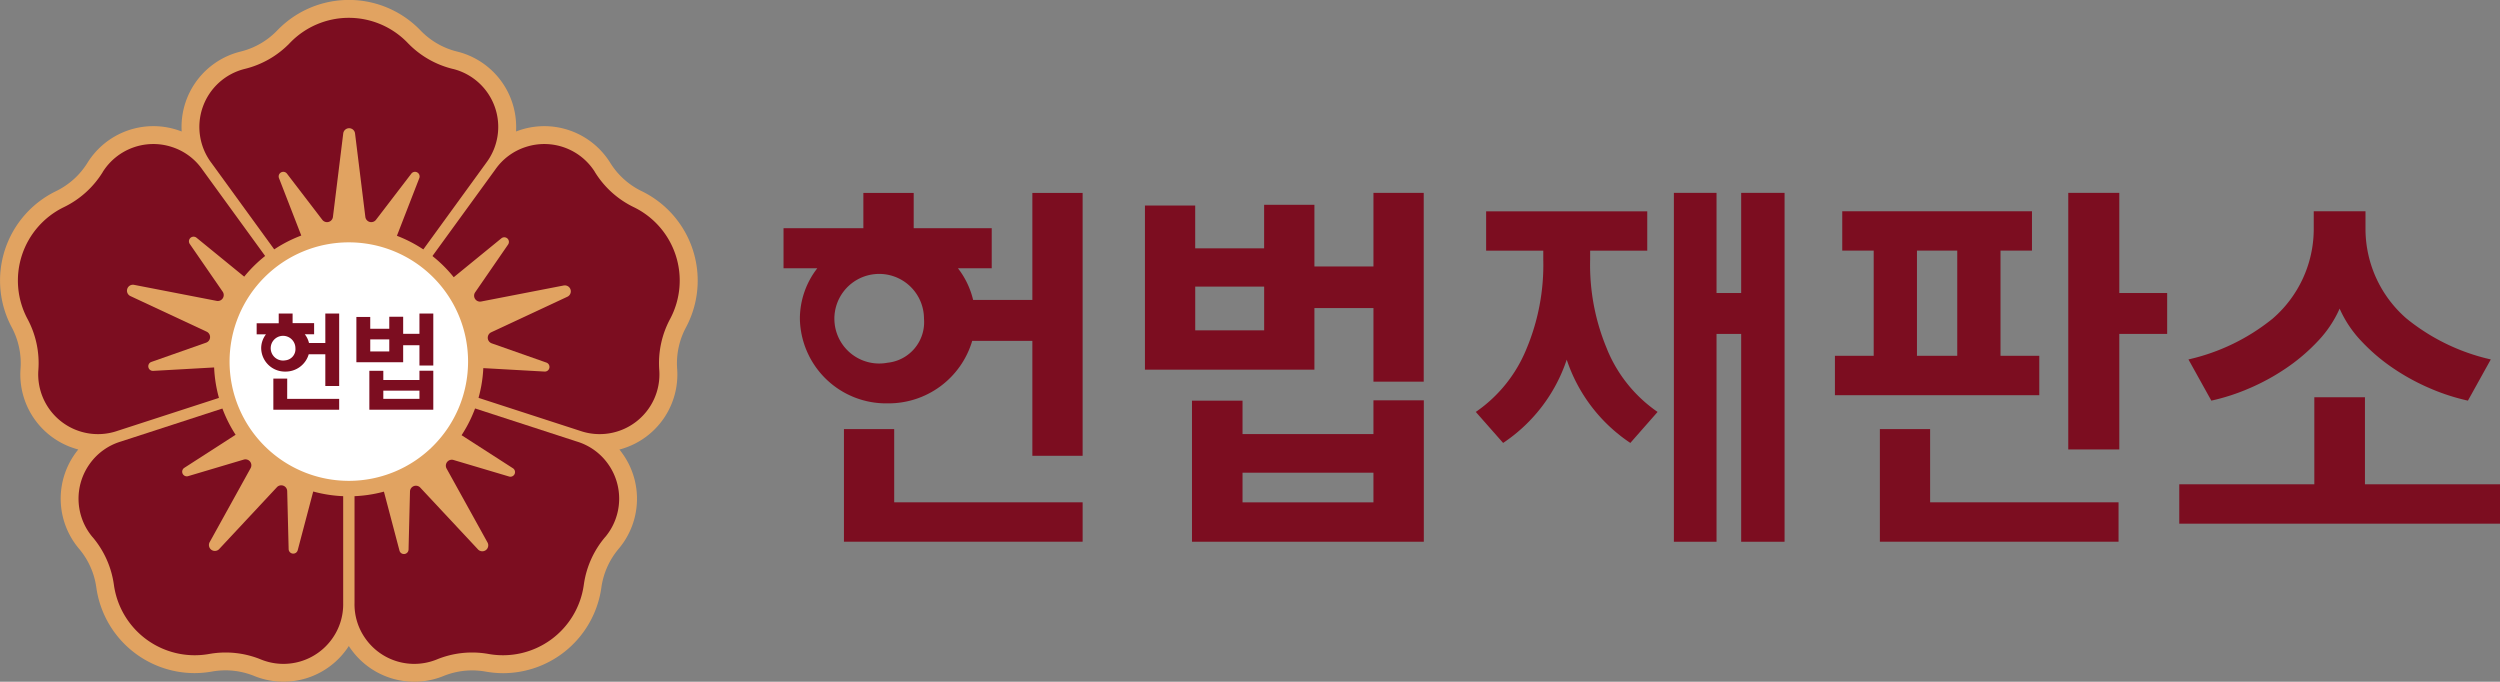 <svg xmlns="http://www.w3.org/2000/svg" width="155.954" height="42.527" viewBox="0 0 155.954 42.527">
    <rect x="0" y="0" width="155.954" height="42.527" fill="#808080" stroke="none"/>
    <defs>
        <style>
            .cls-1{fill:#e1a361}.cls-2{fill:#7c0d20}
        </style>
    </defs>
    <g id="partners_logo11" transform="translate(-125.742 -301.341)">
        <path id="패스_6165" data-name="패스 6165" class="cls-1" d="M151.577 343.868a4.855 4.855 0 0 1-3.918-2c-.056-.074-.107-.152-.158-.228-.048.076-.1.154-.155.228a4.843 4.843 0 0 1-5.717 1.652 4.818 4.818 0 0 0-1.813-.363 5.032 5.032 0 0 0-.841.074 6.305 6.305 0 0 1-1.1.1 6.2 6.2 0 0 1-6.125-5.348 4.744 4.744 0 0 0-1.1-2.437 4.835 4.835 0 0 1-.194-5.945c.055-.075.111-.149.169-.221a3.84 3.84 0 0 1-.267-.078 4.837 4.837 0 0 1-3.337-4.926 4.756 4.756 0 0 0-.546-2.615 6.2 6.2 0 0 1 2.759-8.494 4.747 4.747 0 0 0 1.979-1.793 4.839 4.839 0 0 1 5.6-2.024c.088.029.176.061.263.094a4.356 4.356 0 0 1-.009-.279 4.84 4.84 0 0 1 3.655-4.7 4.74 4.74 0 0 0 2.317-1.328 6.2 6.2 0 0 1 8.933 0 4.729 4.729 0 0 0 2.317 1.328 4.841 4.841 0 0 1 3.652 4.7c0 .093 0 .185-.007.279.086-.033.173-.065.261-.094a4.842 4.842 0 0 1 5.6 2.024 4.748 4.748 0 0 0 1.979 1.793 6.2 6.2 0 0 1 2.759 8.5 4.746 4.746 0 0 0-.547 2.613 4.838 4.838 0 0 1-3.336 4.926 3.593 3.593 0 0 1-.269.078c.06.072.117.146.17.221a4.837 4.837 0 0 1-.194 5.945 4.774 4.774 0 0 0-1.1 2.437 6.2 6.2 0 0 1-6.126 5.348 6.3 6.3 0 0 1-1.1-.1 5.044 5.044 0 0 0-.842-.074 4.826 4.826 0 0 0-1.813.363 4.846 4.846 0 0 1-1.8.346"/>
        <path id="패스_6166" data-name="패스 6166" class="cls-2" d="M154.012 305.646a5.81 5.81 0 0 1-2.844-1.635 5.092 5.092 0 0 0-7.332 0 5.813 5.813 0 0 1-2.844 1.633 3.729 3.729 0 0 0-2.056 5.867L147.5 323.3l8.572-11.8a3.727 3.727 0 0 0-2.063-5.857"/>
        <path id="패스_6167" data-name="패스 6167" class="cls-2" d="M132.157 312.065a5.828 5.828 0 0 1-2.433 2.2 5.088 5.088 0 0 0-2.265 6.974 5.825 5.825 0 0 1 .675 3.209 3.728 3.728 0 0 0 4.943 3.768l13.861-4.5-8.574-11.8a3.683 3.683 0 0 0-1.9-1.406 3.727 3.727 0 0 0-4.311 1.556"/>
        <path id="패스_6168" data-name="패스 6168" class="cls-2" d="M131.508 334.835a5.829 5.829 0 0 1 1.34 2.994 5.091 5.091 0 0 0 5.933 4.309 5.808 5.808 0 0 1 3.261.351 3.727 3.727 0 0 0 4.4-1.275 3.689 3.689 0 0 0 .708-2.262v-14.576l-13.872 4.51a3.68 3.68 0 0 0-1.923 1.369 3.727 3.727 0 0 0 .15 4.58"/>
        <path id="패스_6169" data-name="패스 6169" class="cls-2" d="M162.847 312.065a5.828 5.828 0 0 0 2.433 2.2 5.089 5.089 0 0 1 2.264 6.974 5.824 5.824 0 0 0-.674 3.209 3.728 3.728 0 0 1-4.943 3.768l-13.862-4.5 8.575-11.8a3.687 3.687 0 0 1 1.9-1.406 3.727 3.727 0 0 1 4.311 1.556"/>
        <path id="패스_6170" data-name="패스 6170" class="cls-2" d="M163.5 334.835a5.829 5.829 0 0 0-1.34 2.994 5.091 5.091 0 0 1-5.933 4.309 5.807 5.807 0 0 0-3.261.351 3.727 3.727 0 0 1-4.4-1.275 3.689 3.689 0 0 1-.708-2.262v-14.576l13.872 4.51a3.683 3.683 0 0 1 1.923 1.369 3.728 3.728 0 0 1-.15 4.58"/>
        <path id="패스_6171" data-name="패스 6171" class="cls-1" d="m160.913 319.149-5.154 1a.37.37 0 0 1-.375-.574l2.052-2.978a.288.288 0 0 0-.42-.387l-2.969 2.424a8.406 8.406 0 0 0-3.545-2.584l1.394-3.59a.288.288 0 0 0-.5-.279l-2.2 2.873a.372.372 0 0 1-.663-.182l-.643-5.209a.371.371 0 0 0-.736 0l-.643 5.209a.371.371 0 0 1-.662.182l-2.2-2.873a.288.288 0 0 0-.5.279l1.387 3.574a8.415 8.415 0 0 0-3.56 2.565l-2.975-2.428a.289.289 0 0 0-.42.389l2.052 2.976a.37.37 0 0 1-.375.574l-5.154-1a.371.371 0 0 0-.228.7l4.757 2.221a.371.371 0 0 1-.034.686l-3.411 1.2a.288.288 0 0 0 .112.56l3.8-.214a8.357 8.357 0 0 0 1.34 4.2l-3.2 2.062a.288.288 0 0 0 .239.518l3.466-1.031a.37.37 0 0 1 .43.535l-2.542 4.594a.37.37 0 0 0 .6.431l3.583-3.838a.371.371 0 0 1 .642.245l.09 3.617a.288.288 0 0 0 .567.064l.966-3.658a8.393 8.393 0 0 0 4.411.008l.969 3.676a.288.288 0 0 0 .567-.069l.09-3.615a.37.37 0 0 1 .642-.242l3.583 3.836a.371.371 0 0 0 .6-.434l-2.542-4.592a.371.371 0 0 1 .43-.535l3.467 1.031a.287.287 0 0 0 .238-.517l-3.2-2.059a8.369 8.369 0 0 0 1.356-4.185l3.822.215a.289.289 0 0 0 .113-.561l-3.411-1.2a.373.373 0 0 1-.034-.688l4.756-2.22a.371.371 0 0 0-.227-.7"/>
        <path id="패스_6172" data-name="패스 6172" d="M154.941 323.9a7.439 7.439 0 1 1-7.439-7.441 7.439 7.439 0 0 1 7.439 7.441" style="fill:#fff"/>
        <path id="패스_6173" data-name="패스 6173" class="cls-2" d="M146.037 322.739h-1.019a1.447 1.447 0 0 0-.263-.547h.582v-.692h-1.342v-.6h-.866v.605h-1.376v.691h.582a1.413 1.413 0 0 0-.3.869 1.482 1.482 0 0 0 1.509 1.456 1.5 1.5 0 0 0 1.456-1.079h1.036v1.979h.864V320.9h-.864zm-2.492 1.08a.771.771 0 1 1 .626-.758.7.7 0 0 1-.626.758"/>
        <path id="패스_6174" data-name="패스 6174" class="cls-2" d="M143.659 324.96h-.865v1.94h4.106v-.678h-3.243z"/>
        <path id="패스_6175" data-name="패스 6175" class="cls-2" d="M151.908 325.046h-2.254v-.574h-.871v2.428h3.989v-2.433h-.864zm0 1.176h-2.254v-.512h2.254z"/>
        <path id="패스_6176" data-name="패스 6176" class="cls-2" d="M151.908 320.9v1.265h-1.016V321.1h-.866v.75h-1.188v-.737h-.864v2.825h2.918v-1.061h1.016v1.266h.864V320.9zm-1.882 2.365h-1.187v-.752h1.187z"/>
        <path id="패스_6177" data-name="패스 6177" class="cls-2" d="M190.142 320.052h-3.695a5.171 5.171 0 0 0-.947-1.977h2.107v-2.5h-4.867v-2.2h-3.14v2.2h-4.98v2.5h2.107a5.13 5.13 0 0 0-1.087 3.149 5.378 5.378 0 0 0 5.473 5.279 5.441 5.441 0 0 0 5.278-3.9h3.751v7.173h3.136v-16.4h-3.136zm-9.029 3.916a2.795 2.795 0 1 1 2.269-2.744 2.542 2.542 0 0 1-2.269 2.744"/>
        <path id="패스_6178" data-name="패스 6178" class="cls-2" d="M181.523 328.108h-3.135v7.025h14.89v-2.457h-11.755z"/>
        <path id="패스_6179" data-name="패스 6179" class="cls-2" d="M211.42 328.419h-8.167v-2.084H200.1v8.8h14.462v-8.822h-3.142zm0 4.26h-8.167v-1.85h8.167z"/>
        <path id="패스_6180" data-name="패스 6180" class="cls-2" d="M207.737 320.56h3.683v4.589h3.136v-11.777h-3.136v4.59h-3.683v-3.844H204.6v2.713h-4.3v-2.668h-3.135V324.4h10.573zm-3.135 1.386h-4.3v-2.726h4.3z"/>
        <path id="패스_6181" data-name="패스 6181" class="cls-2" d="M234.359 319.62h-1.537v-6.248h-2.661v21.764h2.661v-12.965h1.537v12.965h2.707v-21.764h-2.707z"/>
        <path id="패스_6182" data-name="패스 6182" class="cls-2" d="M226 323.138a13.533 13.533 0 0 1-1.062-5.6v-.558h3.562v-2.457h-10.051v2.457h3.565v.558a13.533 13.533 0 0 1-1.062 5.6 8.785 8.785 0 0 1-3.148 3.9l1.705 1.934a10.064 10.064 0 0 0 3.968-5.194 10.05 10.05 0 0 0 3.968 5.194l1.7-1.934a8.785 8.785 0 0 1-3.148-3.9"/>
        <path id="패스_6183" data-name="패스 6183" class="cls-2" d="M246.146 328.108h-3.135v7.025H257.9v-2.457h-11.754z"/>
        <path id="패스_6184" data-name="패스 6184" class="cls-2" d="M257.947 313.372h-3.183v16.006h3.183v-7.207h2.986v-2.551h-2.986z"/>
        <path id="패스_6185" data-name="패스 6185" class="cls-2" d="M266.029 325.577a13.608 13.608 0 0 0 2.316-1.262 11.657 11.657 0 0 0 1.989-1.693 7.1 7.1 0 0 0 1.358-2.029 7.1 7.1 0 0 0 1.357 2.029 11.694 11.694 0 0 0 1.989 1.693 13.656 13.656 0 0 0 2.317 1.262 12.932 12.932 0 0 0 2.34.756l1.427-2.57a12.814 12.814 0 0 1-5.253-2.547 7.4 7.4 0 0 1-2.563-5.549v-1.148h-3.229v1.148a7.393 7.393 0 0 1-2.562 5.549 12.822 12.822 0 0 1-5.254 2.547l1.428 2.57a12.933 12.933 0 0 0 2.34-.756"/>
        <path id="패스_6186" data-name="패스 6186" class="cls-2" d="M273.271 331.552v-5.43h-3.158v5.43h-8.425v2.457H281.7v-2.457z"/>
        <path id="패스_6187" data-name="패스 6187" class="cls-2" d="M252.956 323.536h-2.419v-6.56h1.963v-2.457h-11.836v2.457h1.962v6.56h-2.419v2.457h12.749zm-7.631-6.56h2.513v6.56h-2.513z"/>
    </g>
</svg>
